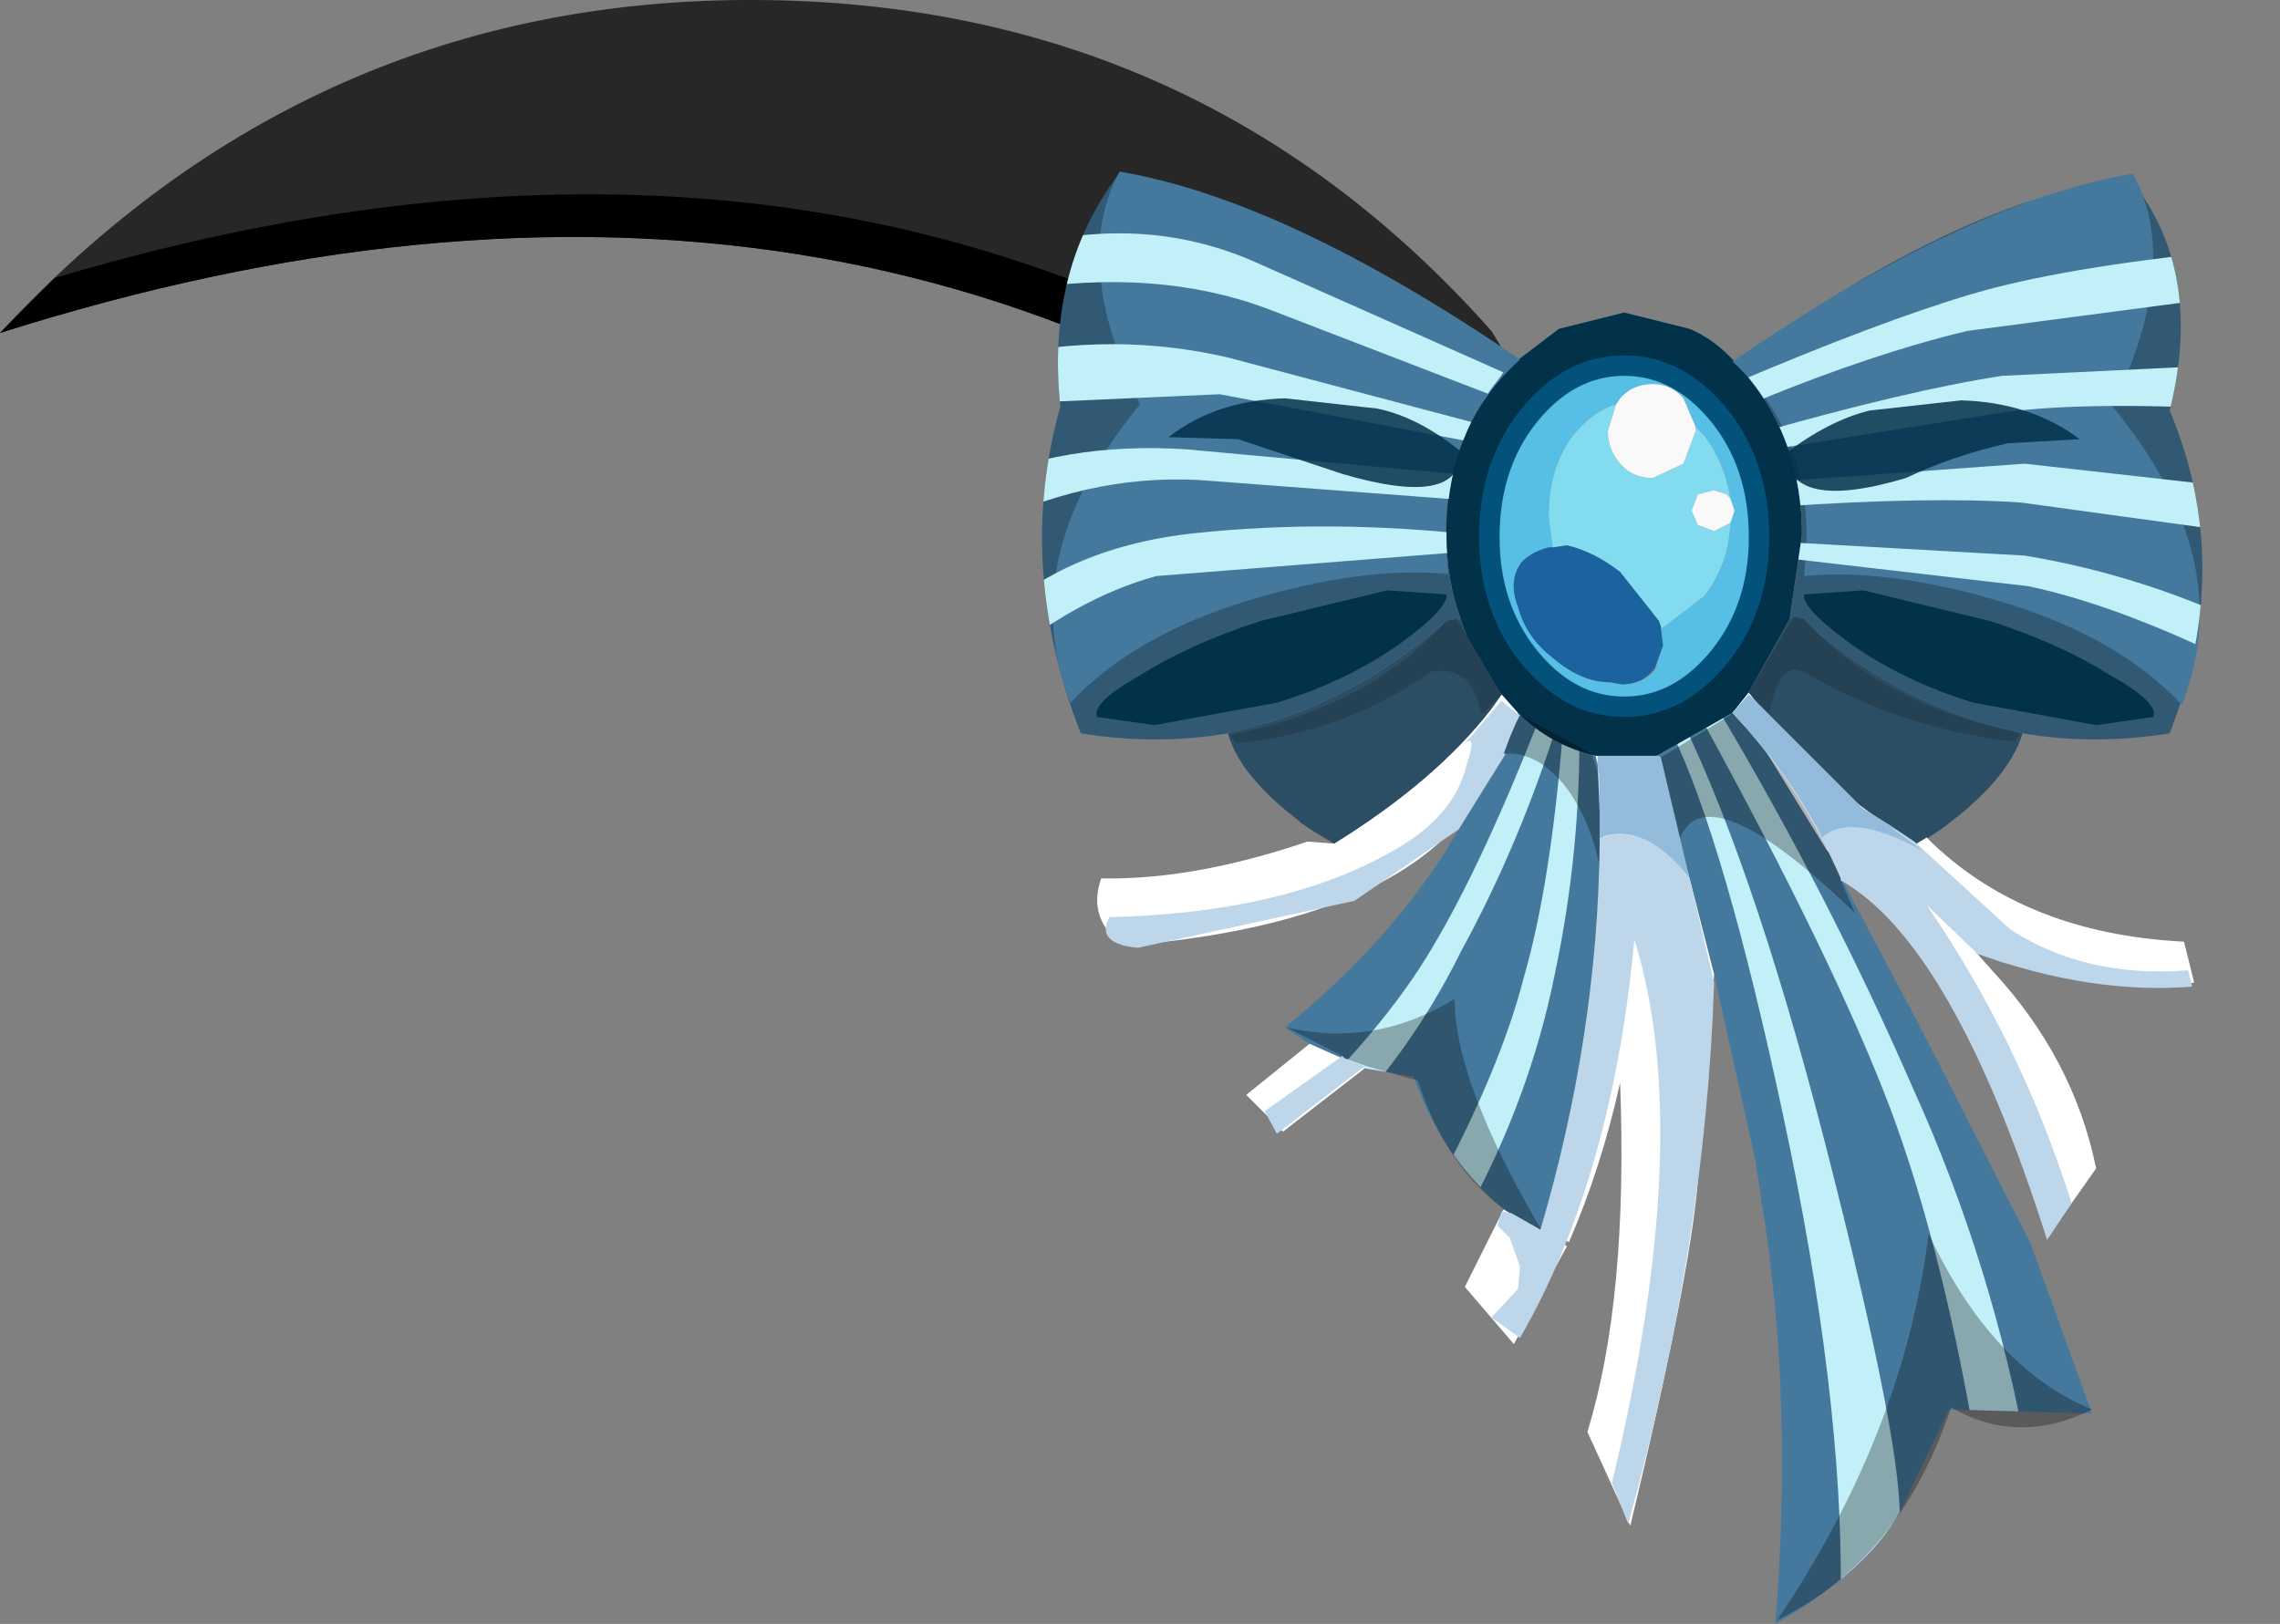 <svg xmlns="http://www.w3.org/2000/svg" xmlns:ffdec="https://www.free-decompiler.com/flash" xmlns:xlink="http://www.w3.org/1999/xlink" ffdec:objectType="frame" width="55.8" height="39.75"><rect width="100%" height="100%" fill="#808080" stroke="none"/><g transform="translate(-3.55 1.5)"><use ffdec:characterId="1" xlink:href="#a" width="53.9" height="39.75" transform="translate(3.55 -1.5)"/><clipPath id="b"><path fill="#44799d" fill-rule="evenodd" d="M56.65 8.55q1.6 3.8 0 7.9-1.85.3-3.6 0l-1.1-.3q-2.25-.7-4.25-2.45l-.35-.05.3-2.05q0-2.25-1.3-3.85l-.35-.4.1-.05q5.8-4.1 9.6-4.4 1.8 2.25.95 5.65m-16.4-.8q-1.3 1.6-1.3 3.85 0 1.1.35 2.05l-.35.05q-2 1.75-4.25 2.45l-1.1.3q-1.75.3-3.6 0-1.6-4.1-.5-8-.35-3.3 1.4-5.65 3.9.4 9.65 4.5z"/><path fill="#5498bc" fill-rule="evenodd" d="m46.65 16.7 1.6 2.6 1.05 2 1.25 2.35 2.55 5 .15.3 1.5 4.15-3.5-.1-1.2 2.5q-.8 1.45-3.05 2.75.45-5.65-.35-10.4v-.05l-.15-.95-1-4.5-.6-2.35-.7-2.45-.05-.15-.05-.4 1.85-1.05zm-4.05.3.15.6q.2 5.45-1.5 11.05l-.9-.55-.1-.1q-1.45-1.25-2.1-3.15l-1.2-.2-1.35-.6-.6-.4q3-2.45 4.5-5.3l.85-1.45.35-.95q.8.8 1.9 1.05"/></clipPath><g clip-path="url(#b)"><use ffdec:characterId="3" xlink:href="#c" width="32.1" height="33.25" transform="translate(27.25 4.2)"/></g><use ffdec:characterId="4" xlink:href="#d" width="26.8" height="29.95" transform="translate(30.4 8.2)"/></g><defs><g id="a"><path fill="#272727" fill-rule="evenodd" d="M0 8.15Q7.6-.05 18.5 0q10.85.05 18 8.1 2.85 4.55-.65 5.75Q21.15 1.45 0 8.15"/><path fill-rule="evenodd" d="M1.35 6.8q20.5-6.1 34.85 6l1.6-1.05q-.15 1.5-1.95 2.1Q21.15 1.45 0 8.15z"/><path fill="#02314a" fill-rule="evenodd" d="m36.7 9.25.4-.4 1.05-.8 1.6-.4 1.6.4q.6.25 1.1.8l.35.4q1.3 1.6 1.3 3.85l-.3 2.05-1 1.8-.4.5-1.85 1.05-.8.05-.7-.05q-1.1-.25-1.9-1.05l-.4-.45-.05-.05q-.65-.8-.95-1.8-.35-.95-.35-2.05 0-2.25 1.3-3.85m3.05-.3q-1.35 0-2.35 1.25-.95 1.2-.95 2.95 0 1.7.95 2.9 1 1.25 2.35 1.25t2.35-1.25q.95-1.2.95-2.9 0-1.75-.95-2.95-1-1.25-2.35-1.25"/><path fill="#44799d" fill-rule="evenodd" d="m44.7 20.8 1.05 2L47 25.15l2.55 5 .15.3 1.5 4.15-3.5-.1-1.2 2.5q-.8 1.45-3.05 2.75.45-5.65-.35-10.4v-.05l-.15-.95-1-4.5-.6-2.35-.7-2.45-.05-.15-.05-.4 1.85-1.05.7.75zm-7.9 8.8-.1-.1q-1.45-1.25-2.1-3.15l-1.2-.2-1.35-.6-.6-.4q3-2.45 4.5-5.3l.85-1.45.35-.95q.8.8 1.9 1.05l.15.6q.2 5.45-1.5 11.05z"/><path fill="#57bee6" fill-rule="evenodd" d="M39.55 9.9q-.55.15-1.05.75-.6.8-.6 2l.1.75h-.1q-.4.1-.65.35-.35.45-.1 1.1.2.75.85 1.25.7.6 1.4.6l.3.05q.5 0 .8-.35l.2-.6-.05-.4 1.05-.8q.6-.75.65-1.8l.1-.3-.1-.3q-.15-.9-.65-1.55l-.2-.2-.3-.7q-.3-.35-.75-.35-.5 0-.8.35zm.2-.95q1.35 0 2.35 1.25.95 1.2.95 2.95 0 1.7-.95 2.9-1 1.25-2.35 1.25t-2.35-1.25q-.95-1.2-.95-2.9 0-1.75.95-2.95 1-1.25 2.35-1.25"/><path fill="#fff" fill-rule="evenodd" d="M47.15 20.5q2.35 2.35 6.3 2.55l.25 1-.25.05-4.45-.55-.65-.25.4.45q2 2.15 2.55 4.85l-1.2 1.7q-1.2-4.7-3.65-7.75L44.7 20.8l-1.6-2.6-.7-.75.4-.5.7.9q1.3 1.5 3.4 2.8zm-5.2 3.35-.4 5.1q-.2 2.35-1.65 8.4l-1.05-2.3q1-3.25.8-8.55-.45 2.05-1.25 3.9l-.7-.25.65.35-1.3 2.4-1.2-1.4.95-1.9.9.55q1.7-5.6 1.5-11.05l-.15-.6.7.05.8-.05.05.4.05.15.7 2.45zm-8.55 2.3-2 1.55-.9-.9 1.55-1.25zm2.55-6.3q-2.15 2.8-8.45 3.3-.9-.65-.55-1.65 2.25.05 5.05-.9l.65.05q2.5-1.55 3.85-3.3l.25-.35.4.45-.35.95z"/><path fill="#82dbee" fill-rule="evenodd" d="m39.55 9.9-.2.65q0 .45.3.8t.8.35l.75-.35.3-.8v-.1l.2.2q.5.65.65 1.55l-.1-.1-.3-.1-.4.1-.15.4.15.35.4.15.3-.15.1-.05q-.05 1.05-.65 1.8l-1.05.8v-.05l-.05-.15-.95-1.2q-.65-.5-1.3-.65l-.35.05-.1-.75q0-1.2.6-2 .5-.6 1.05-.75"/><path fill="#1a639f" fill-rule="evenodd" d="m38 13.4.35-.05q.65.15 1.3.65l.95 1.2.05.15v.05l.05.4-.2.55q-.3.4-.8.4l-.3-.05q-.7 0-1.4-.6-.65-.5-.85-1.25-.25-.65.1-1.1.25-.25.65-.35z"/><path fill="#f9f9f9" fill-rule="evenodd" d="M41.5 10.45v.1l-.3.8-.75.35q-.5 0-.8-.35t-.3-.8l.2-.65.1-.15q.3-.35.8-.35.45 0 .75.35zm.85 2.35-.1.05-.3.15-.4-.15-.15-.35.15-.4.4-.1.3.1.1.1.1.3z"/><path fill="#2c4e65" fill-rule="evenodd" d="M49.5 17.95q-.35 1.15-2 2.35l-.3.2h-.05l-.25.15q-2.1-1.3-3.4-2.8l-.7-.9 1-1.8.35.05q2 1.75 4.25 2.45zm-16.85 2.7-.5-.3-.3-.2-.05-.05q-1.45-1.1-1.75-2.15l1.1-.3q2.25-.7 4.25-2.45l.35-.05q.3 1 .95 1.8l.05.05-.25.35q-1.35 1.75-3.85 3.3"/><path fill="#325974" fill-rule="evenodd" d="m42.45 8.85.1-.05q5.8-4.1 9.6-4.4 1.8 2.25.95 5.65 1.6 3.8 0 7.9-1.85.3-3.6 0l-1.1-.3q-2.25-.7-4.25-2.45l-.35-.05.3-2.05q0-2.25-1.3-3.85zm-12.4 9.1q-1.75.3-3.6 0-1.6-4.1-.5-8-.35-3.3 1.4-5.65 3.9.4 9.65 4.5l-.3.45q-1.3 1.6-1.3 3.85 0 1.1.35 2.05l-.35.05q-2 1.75-4.25 2.45z"/><path fill="none" stroke="#03527c" stroke-linecap="round" stroke-linejoin="round" stroke-width=".5" d="M39.75 8.95q1.35 0 2.35 1.25.95 1.2.95 2.95 0 1.7-.95 2.9-1 1.25-2.35 1.25t-2.35-1.25q-.95-1.2-.95-2.9 0-1.75.95-2.95 1-1.25 2.35-1.25"/><path fill="#44799d" fill-rule="evenodd" d="M51.7 9.95q3.1 3.75 1.7 7.3-1.55-1.65-4.35-2.5t-4.9-.65q.4-3.3-1.75-5.25 5.7-3.9 9.8-4.6 1.2 2.2-.5 5.7M26.2 17.2q-1.4-3.55 1.7-7.3-1.7-3.5-.5-5.7 4.1.7 9.8 4.6-2.15 1.95-1.75 5.25-2.1-.2-4.9.65t-4.35 2.5"/></g><g id="d" fill-rule="evenodd"><path fill="#02314a" d="M18.5 6.1q-1.25-.9-1.2-1.25l1.45-.1 3.1.75q1.7.55 2.9 1.3 1.25.7 1.1 1.05l-1.4.2-3-.55Q19.8 7 18.5 6.1m-11.15 0Q6.05 7 4.4 7.5l-3 .55-1.4-.2Q-.15 7.5 1.1 6.8 2.3 6.05 4 5.5l3.1-.75 1.45.1q.05.35-1.2 1.25"/><path fill="#254154" d="m15.95 7.25 1.1-1.85.25.05q1.9 2.1 5.3 2.8l-.15.2q-2.75-.3-5.15-1.7-.6-.3-.85 1zM9.9 7.3l-.5.5q-.2-1.25-1.25-1.05-2 1.45-4.75 1.75l-.15-.2q3.4-.7 5.3-2.8l.25-.05z"/><path fill-opacity=".298" d="m18.2 11.85.35.8q-3.65-3.5-4.3-1.8L13.7 8.9l1.8-1.1.05-.05Q17.2 9.5 18.2 11.8zM10 8.75h-.05l.15-.4.15-.35.1-.2 1.75.95q.35.75.25 3.05-.2-1.3-.85-2.2-.7-.9-1.5-.85m-4 7.4-1.35-.7q2.15.5 4.1-.7 0 2.05 2.15 5.7h-.05q-2.15-1.05-3-3.7L6.6 16.4l-.55-.2zm10.65 13.8q3.1-4.6 3.7-9.45 1.55 3.3 4 4.3-1.8.9-3.45-.05-1.25 3.75-4.25 5.2"/><path fill="#bdd6ea" d="m15.55 7.75.4-.45 2.8 2.8.65.4.6.4 2.35 2.15q1.85 1.2 4.35 1l.1.4q-2.45.2-5.25-.8l-1.25-1.2q2.3 3.35 3.55 7.3l-.6.9q-2.3-7.25-5.05-8.8v-.05q-1-2.3-2.65-4.05m-5.2.05-.1.2-.15.35-.15.4H10L8.85 10.6 6.3 12.35 1 13.5q-1.05-.1-.7-.75 4.25-.1 6.9-1.6Q8.75 10.3 9.05 9q.25-.75-.05-.5l.9-1.05.35.3zm-4.3 8.4.5.2-2.15 1.65-.3-.55L6 16.15z"/><path fill="#02314a" fill-opacity=".851" d="M21.15.1q1.7.05 2.9.95l-1.75.1q-1.35.3-2.5.85-2.85.85-2.95-.6Q17.9.6 18.9.35zM1.75 1Q2.9.1 4.6.05L6.85.3q1 .2 2.05 1.05 0 1.4-2.9.55l-2.55-.85z"/><path fill="#bdd6ea" d="m12.25 9 .05.25v.95zm.05 1.8q1.1-.4 2.2 1l.6 2.55Q14.9 20.7 13 27.6l-.4-1q2.05-8.5.55-13.3-.55 5.85-2.8 9.75l-.7-.5.65-.7.05-.55-.25-.7-.3-.3.1-.35.25.05.7.4q1.4-4.75 1.45-9.45z"/><path fill="#92bbdc" d="m15.55 7.75.4-.45 2.8 2.8.65.4.15.15.7.5q-1.8-1-2.5-.35-.9-1.7-2.2-3.05M12.3 10.2v-.95L12.25 9v-.2h1.5l.05.05.7 2.95q-1.1-1.4-2.2-1v-.6"/></g><path id="c" fill="#c2f0f8" fill-rule="evenodd" d="m41.2 16.15.5-.05q-.95 3.05-2.4 5.7-1.35 2.75-3.75 5.05l-.75-.65q2.6-2.45 3.8-4.5 1.2-2 2.6-5.55m4.05.05.4-.25q2.7 4.55 4.7 9.15 2 4.4 2.85 9.25l-1.2.1q-.85-5.25-2.2-8.85-1.35-3.55-4.55-9.4m-3.05-.05q.05 3.15-.6 6.2-.6 3-2.15 5.85l-.9-.35q1.7-3.1 2.3-5.45.65-2.25.95-6zm2.25.25.25-.3q1.9 3.9 3.75 11.3 1.85 7.35 1.55 8.65l-1.4 1.4q.05-4.8-1.4-11.6t-2.75-9.45m2.7-4.25-.25-.4 6.2.35q3.05.5 5.95 1.95l-.35.9q-3.15-1.6-5.5-2.1zm12.2-1.6-.15 1.1-6.2-.85q-2.2-.15-5.9.1l-.2-.6 6.2-.45zm-.6-3.15.05 1.15q-4.1-.25-6.25.05l-5.95.95-.2-.4q3.85-1.1 6.15-1.45zm-.8-2.75.2 1.1-6.45.85q-2.3.55-5.1 1.7l-.65-.4q3.65-1.55 5.85-2.2t6.15-1.05m-18.45 6.1-6.6-.5q-2.8-.15-5.5 1.25l-.15-1.1q2.3-1.1 5.35-.9l7.1.65zM39.45 12l-7.6.6q-2 .55-3.95 2.2l-.35-.9q1.95-2 5.25-2.35t6.9.05zM40 9.4l-6.6-1.25-5.6.25.05-1.15q2.95-.65 5.75 0L40.2 9zm-5.45-3.35q-2.7-1-6.1-.45l.2-1.1q3.05-.75 5.7.45l6.3 2.8-.65.4z" transform="translate(-27.25 -4.2)"/></defs></svg>